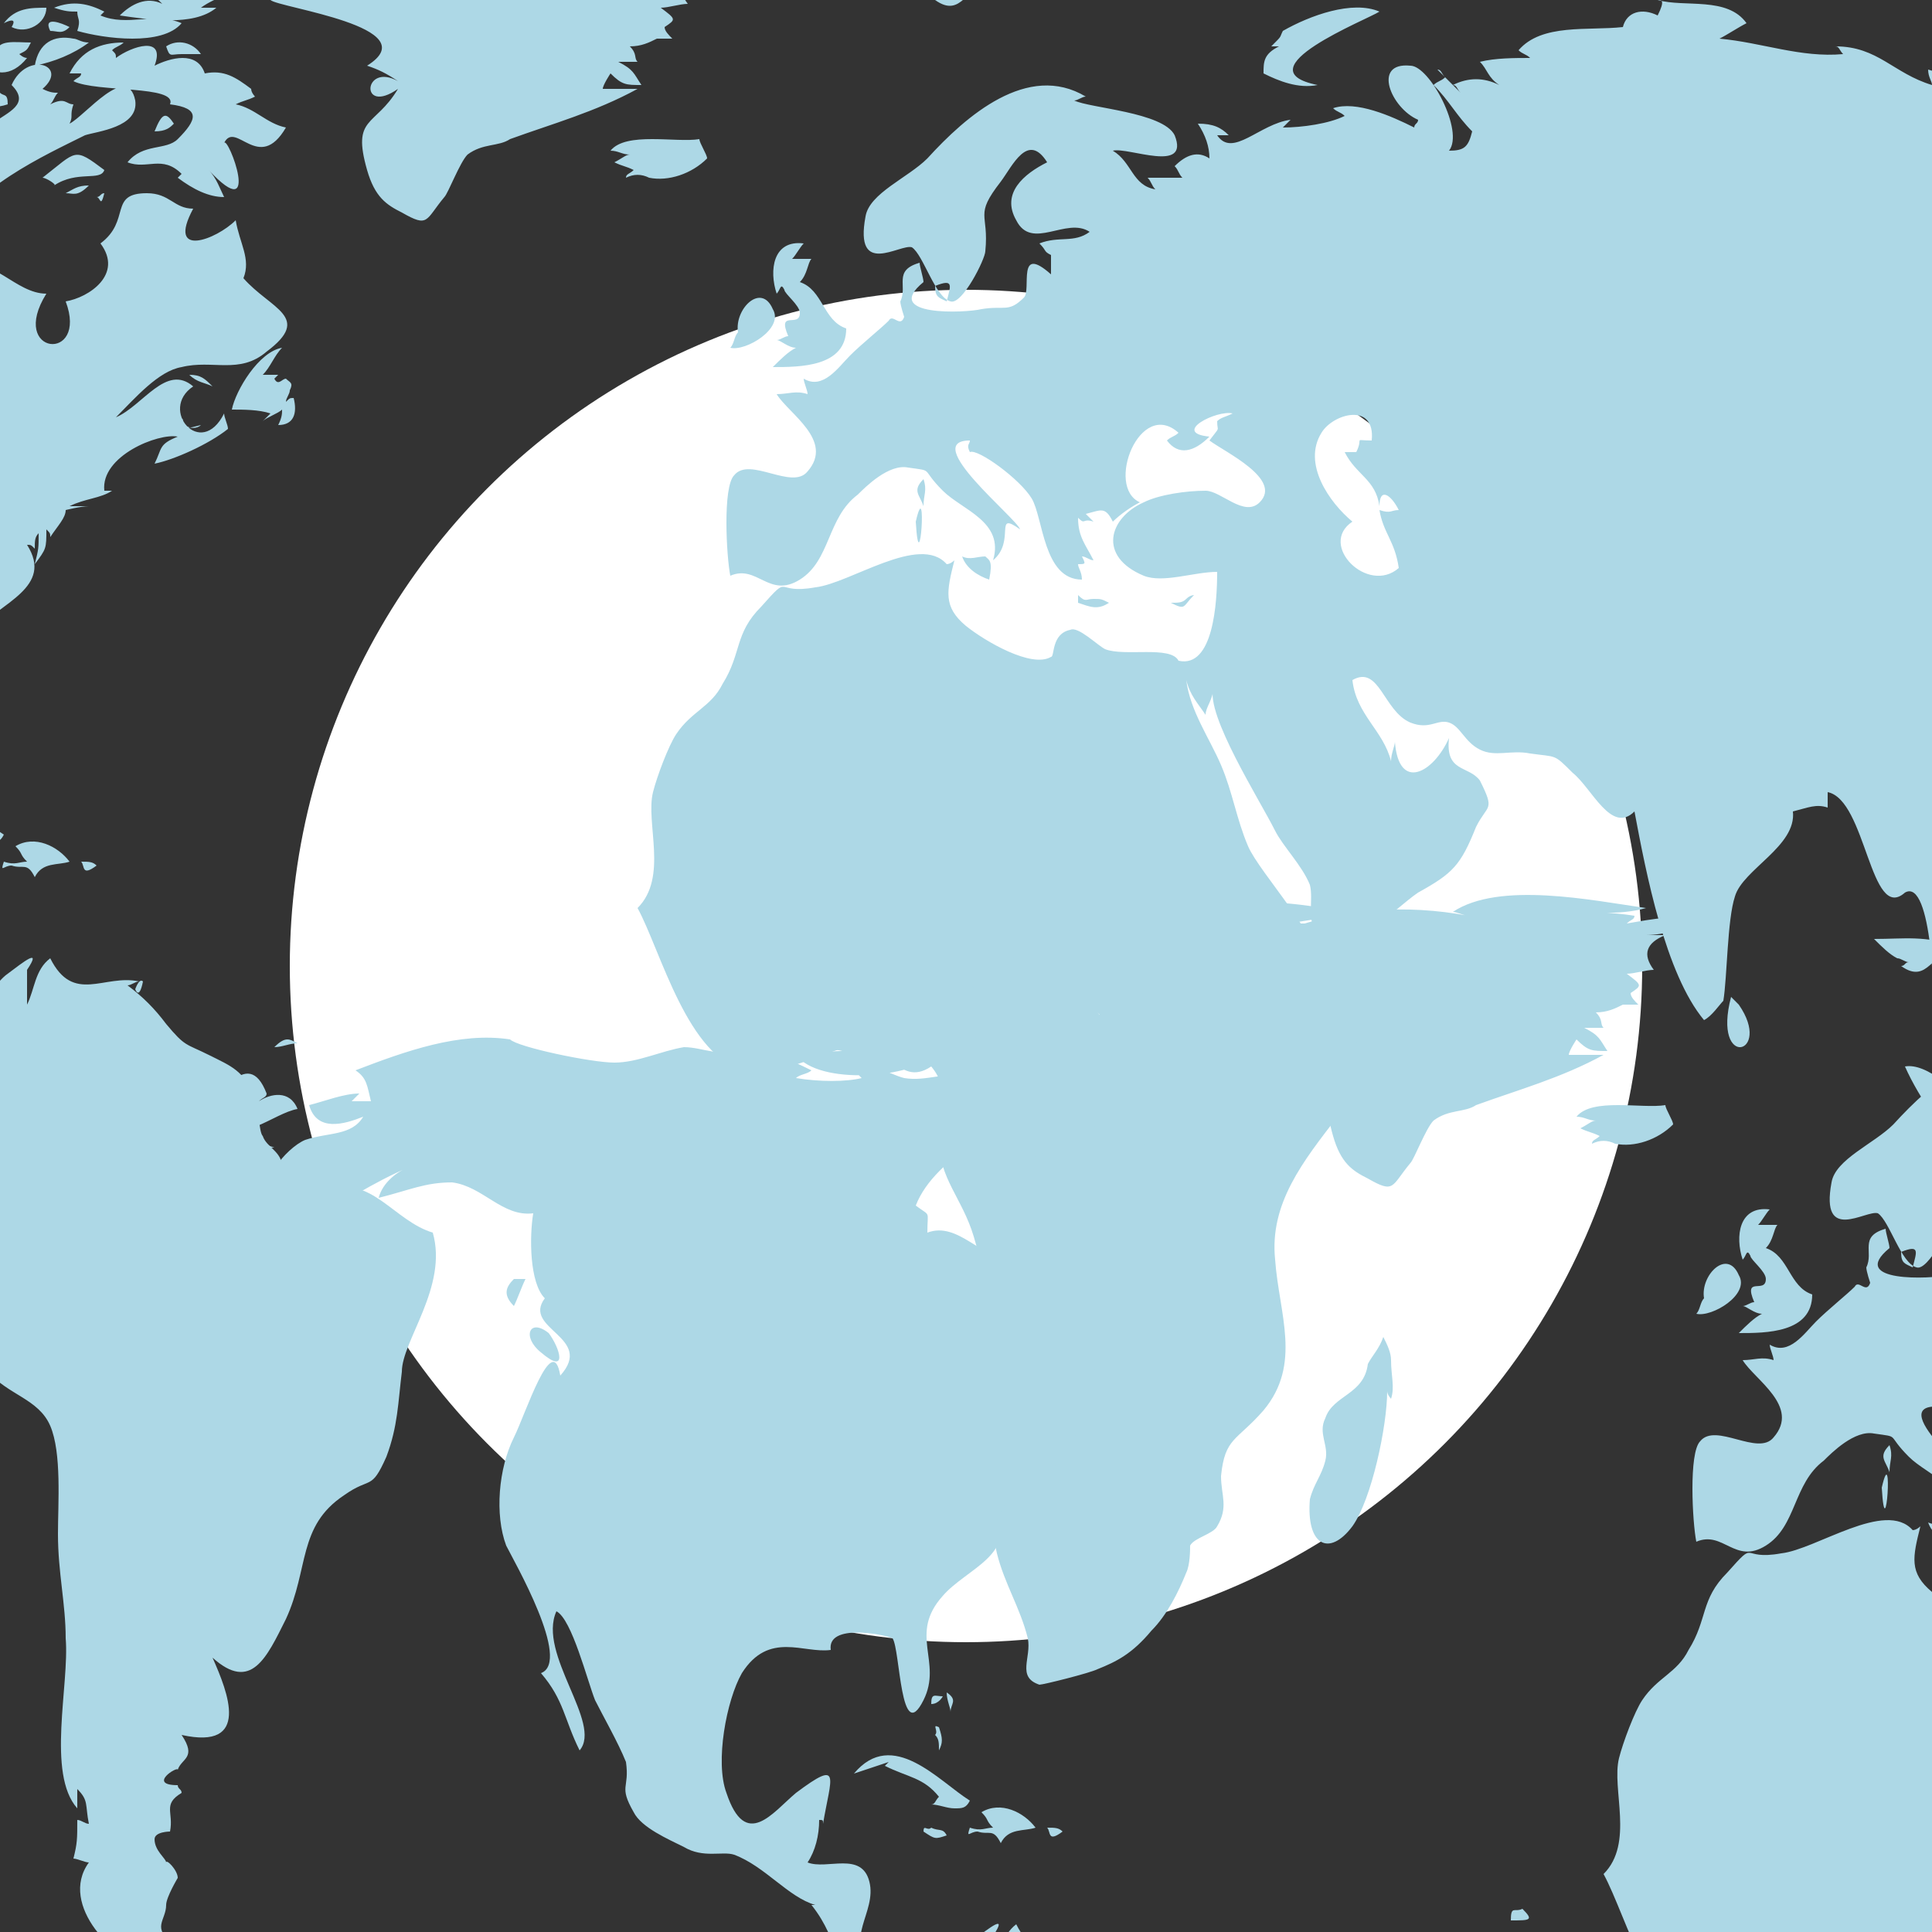 <svg xmlns="http://www.w3.org/2000/svg" display="block" preserveAspectRatio="xMidYMid" viewBox="0 0 100 100">
      <rect x="0" y="0" width="100" height="100" fill="#333333" stroke="none"/>
      <defs />
      <defs>
        <clipPath id="a">
          <circle cx="50" cy="50" r="35" />
        </clipPath>
      </defs>
      <circle cx="50" cy="50" r="35" fill="#fff" />
      <g fill="#add8e6" clipPath="url(#a)">
        <path d="M78.8 98.8c.6.6.4.6-.6.6 0-.8.2-.4.6-.6zm-66 2c-.4.2-.6-.4-1 .2.6.4 1.2.2 1.6-.2-.2-.4-.2 0-.6 0zm107-77c-.6.4-1.6-.2-2.2-1 .2.4.2 1.2.6 1.8-1 .4-.4 1.2.4 1.4v-.8c.4.2.8.4 1 .6.4-.4.4-.6.8-1-.2-.4-.4-.8-.6-1zm.4 7.4c0-1.2-.2-4.2-1.2-4.8-1.2-.8 1 4.2-1.2 3.2 0 .4-.2 1 0 1.4-1.6-.6-1.8 1-2.8 1.8.6.6.8 1.2 1.2 1.8.6-.8.4-1.8-.6-2.4.4 0 .8-.4 1.2-.4.4 0 1.2.4 1.2.4.4-.2 1-.8 2.2-1zm-2.8.8c-.8-.2-1.4.4-.6 1.2.4-.8 0-.2.6-.4.2-.4-.2-.6 0-.8zM137 75.6c.2 1 .6 1.8 1.4 1.6-.2-.6-.8-1.2-1.4-1.6zm-1 16.8c-.2-.2-5 3.2-5.8 4.2 1.6 1 5.8-2.4 6.2-4.2-.4.6-.6 0-.4 0zm4-2.6c-.8.4-1.2 0-1-.8 0 .2-.2.4-.2.6.2-1 .2-1.6-.2-2.2-.6 1.4.2 2.8-1.4 4 .6.6.6.8-.2 1.4.2 0 .2.2.2.4.6-.6 2.8-2.8 2.8-3.4zm-26-38.6c.4-.4.6-.4.6-1-.2 0-.6-.2-.8-.2 0 .4 0 .8.2 1.2zm.8 0c-.6-.8-.4.2-.2 1 .4-.6.6-1 .4-1.8 0 .4-.2.6-.2.8zm.8-1.8h-.6c0 .2.4.8.4 1h-.4c.2.4.2.6.4 1 .2-.4.2-.4 0-1 .2 0 .4.2.4.2.2-.4 0-.8-.2-1.2zM112 52c.4-.6.6-.8.4-1.6-.2 1-.8 1.6-1.2 2.4.4-.2.6-.6.8-.8zm.4-4.8c.2.4.2 1 .6.6 0 .8.6 1.2 1.2 1.2 0 0 0-.2.2-.2.2.4.4.6.8.8 0-1.4-1.2-1-1.6-2-.4-.8.4-1.8 0-2.8-1-.2-1.2.6-.8 2l-.2-.2c-.4 0-.4.2-.2.6zm4.2 7.2c.2-1 .2-2.2-.6-2.8v.6c-.8.4-1.8.2-1.8 1.6 1.4-1.4.8.4 2 1 0-.4.2-1 .2-1.4 0 .6.2.8.2 1zm-3.6-5.2c.2-.2.6-.2-.4-.6.2.2.4.4.4.6zm20.6 15.6c.2.2 0 .4.4.2-.2-.4-.4-1-.6-1.4-.2.4 0 .6.2 1.2zm-3.2-.2c.8-.2 2.2-1 1.2-1.8-.2.8-.4 1.2-.8.6-.2 0-1 .4-1 .6 0 .4.2.4.6.6zm1.4-2.4c.2.4.4.6.4 1 .2-1-.4-1.6-1.2-1.6.4.2.6.4.8.6zm-1.2 5.8c-.4-.8-1.4-1.4-2-3.2h.6c-1.4-1.4-2.8-3.4-5-3.6-1-.2-2 1-2.6.6-1-.4-.2-2.8-2.4-1.6.6.8 1.2 1 1.8 1.2-.4 0-.6.2-1 .2.2.4.4.8.6 1 .2 0 .4-.4.4-.4 1.2 1 4 2 2 4 1.2-.6 1.4.8 2.4.6.8-.2.8-1 1.2-1 1.8 0 2.4 2 4 2.2zm5.8-1c-.2.2-.4-.4-.4.2.6.4.4 0 .4-.2zm-1.6-1.6s-.2-.4-.4-.6c0 .4.2.4.4.6zm1 .6l.4.4c-.4-.4-.6-.6-1-.8.2 0 .4.2.6.4zm1.2 2.2c.2-.4.2-.6 0 0zm0-.8c0-.4 0-.8-.4-1.2 0 .4.2.8.4 1.2zm-25-25.6c.2-1 .4-2-.2-2.6-.6.8-.6 1.8.2 2.6zM139.6 72s.2-.4 0-.8c-.2.4 0 1 0 .8zm0 .4c.2.2 0 .6.4.2-.2-.4-.4-.2-.4-.2zM9 102.6c-.8-1.6-1-.4-1.4-.4.4 0-.6.4-.6.4-.4 0-1.2-.6-1.8-.8 1.8 1.8 3.8 2.4 5.2 1.4-.4 0-.8-.4-1.4-.6zm120.2-23.8c0-.4-.4-.6-.2-1.4-.4 0-.2-.2-.6 0 .2-1.6-1-2.2-1.4-3.4-.2-1 0-2-.4-3.2l-.4.4c0-1-.2-2.2-.4-3.2-1 1.8-1 7.6-3.4 4.4-.6-1-.8-.4-.8-1.6 0-.6.8-1 .8-1.4 0-.2-2.2-.8-2.8-1 .6.6-1.4 1.4-1.6 3-1-.4-1.4-.8-2.2-.4-.8.2-1.4 1.8-1.4 2.2l-.2.2c0-.2 0-.4-.2-.6-.8 1.6-1.2 2.2-2.6 2.8-1.2.6-2.2.8-3.2 2V77c-.6 1.2-1 2.2-.6 3.6-.2-.2-.2-.4-.4-.6v.8c0-.2-.2-.2-.2-.4.2 2 .2 3.4 0 5.4 0 .8-1.2 1 0 1.8.8.4 1.4-.6 2-.8 1.6-.4 2.8-1 4.6-1.4 2.8-1 3.4-.4 4.2 2.2.4-.6 1-1.2 1.6-1.6-.2.8-.6 1.4-1.2 2 .4-.2.6-.4 1-.8-.2.4-.2.6-.4 1 1 .4 1 4.2 3 1.8 0 .2-.2.2-.2.4 2.2 2.2 10-8.2 7.6-11.6zm-7.4 13.8c-.8-.4-2 .4-1.4 1.6.4 1.2 1.8-.8 2.2-1.8-.2 0-.4 0-.8.2zM-.8 38.6c0-.4.4-.6-.2-1 0 .4.2.8.2 1zm-.8 1.2c.2.2.2.4.2.8.2-.4.2-.6 0-1.2-.4-.2 0 .2-.2.4zm.4-2c-.4 0-.6-.2-.6.4.4 0 .6-.4.6-.4zm23.6 26c-2-.6-3.2-3-5.4-2.2 0-1.4-1.6-1.8-2.4-1.2 0-.8-.8-1-1-1.6-.2-.2-.2-1.4-.4-2-.6-1.4-1.2-1.6-2.4-2.2-1.2-.6-1.2-.4-2.2-1.6-.6-.8-1.2-1.4-2-2 .2 0 .4-.2.6-.2-1.8-.4-3.4 1.2-4.6-1.2-.8.6-.8 1.6-1.2 2.4v-1.8c.8-1.2-.2-.4-1 .2-.6.4-1.4 1.8-2 2l-3.2-.6c-1.6-1.4.2-2.8-.2-4.4-.4-1.6-2.2-.6-3.2-1 .4-.6.6-1.4.6-2.2.2 0 .2 0 .2.2.4-2.4 1-3.4-1.4-1.6-1.2 1-2.6 3-3.6 0-.6-1.6 0-4.8.8-6.2 1.4-2.2 3.2-1 4.6-1.2-.2-1.4 2.8-.8 3.2-.6.4.6.4 5.6 1.6 3.2 1-2-.8-3.4 1-5.4 1.2-1.4 4-2.2 2.6-4.4.2 0 .2 0 .4.2 0-.4 0-.6.2-.8 0 .8 0 .8-.2 1.6.6-.8.6-.8.6-1.8.2.2.2.2.2.4.4-.6.8-1 .8-1.4 0 0 .8-.2 1.2-.2h-1c.8-.4 1.6-.4 2.2-.8h-.4c-.2-1.8 2.8-3 3.8-2.8-1 .4-.8.6-1.2 1.4 1-.2 2.8-1 3.8-1.8 0-.2-.2-.6-.2-.8-1.2 2.4-3.4-.2-1.6-1.4-1.4-1.2-2.6 1-4 1.6 1-1 2.2-2.4 3.4-2.6 1.6-.4 3 .4 4.4-.8 2.4-1.8.2-2.2-1.2-3.8.4-1-.2-1.8-.4-3-1 1-3.6 2-2.2-.6-1 0-1.2-.8-2.4-.8-2 0-.8 1.4-2.4 2.6 1.2 1.6-.6 2.8-1.8 3 1.2 3.2-3 2.8-1-.4-1.6 0-2.8-2-4.4-1.4 0-1.2.2-.8-.6-1.4 1-2.6 5-4.4 7-5.4.6-.2 2.8-.4 2.6-1.8-.4-2-2.6.8-3.4 1.2.2-.4 0-.4.2-1-.4 0-.4-.4-1.2 0 .2-.2.2-.4.4-.6-.2 0-.4 0-.8-.2 1.4-1.2-.8-2-1.6-.2 1 1-.2 1.4-1 2 .2-.2.2-.4.4-.6-1-.4-2 .2-3.2 0-.8-.2-1.4-.8-2.4-.2l.2.2c-.8.2-2.2.2-3.4 0 .2-.2.6-.2.8-.4-1.2-.6-3-1.4-4.2-.6.2-.2.2-.4.4-.6-.8.6-1.8 0-2.8 0-1.2.2-2.4.8-3.6.8-1.2 0-5-.8-5.4-1.2-2.6-.4-5.4.6-8 1.6.6.4.6.8.8 1.6h-1l.4-.4c-.8 0-1.8.4-2.6.6.4 1.4 1.8 1 2.8.6-.6 1-1.8.8-3 1.2-1 .4-2.8 2.6-.8 2.2-.2.2-.2.6-.6 1 .4-.2.6-.2 1-.2 0 .2 0 .2-.2.4.2 0 .2-.2.4-.2v.4c.4-.2.8-.2 1.2-.4-2 1.8-4.4 2-6.4 3.4 4.2-.8 7-3.6 10.8-5.2-.6.2-1.4.8-1.6 1.6 1.6-.4 2.4-.8 3.8-.8 1.6.2 2.6 1.8 4.2 1.6-.2 1.2-.2 3.6.6 4.4-1.2 1.6 2.6 2 .8 4-.4-2.4-1.8 2-2.4 3.2-.8 1.6-1 4-.4 5.6.4.8 3.4 6 1.8 6.6 1.2 1.4 1.2 2.4 2 4 1.2-1.4-2.2-5-1.2-7.2.8.4 1.6 3.6 2 4.6.4.8 1.2 2.2 1.6 3.2.2 1.4-.4 1.2.4 2.6.4.8 1.8 1.4 2.6 1.8 1 .6 2 .2 2.6.4 1.6.6 2.8 2.2 4.2 2.6H-8c.8 1 1 1.8 1.4 2.6.2-.2.2-.2.2-.4.8 1.2 1.8 2.4 2.8 2-.2-1.6.6-.8 1-.2.6 1 .6 2.6.4 3.4-.4 1.4-3.2 3.2-1.8 5 0-.2.2-.2.2-.4 0 1.2-.8 1.6-.6 3 .2.6 1.4 2.4 1.8 3.2.6 1.4 1 3.2 2 4.2 1 1.2 2.6 1.4 3.2 2.8.6 1.4.4 4 .4 5.6 0 2 .4 3.6.4 5.4.2 2.4-1 7 .6 8.8v-1c.6.6.4.8.6 1.8-.2 0-.4-.2-.6-.2 0 1 0 1.2-.2 2 .2 0 .6.2.8.2-1.6 2.2 1.4 5.2 3.2 5.4-.2-1 .2-1.2 1.2-1.2-1.2-.8-.4-1.2-.4-2 0-.4.6-1.4.6-1.4 0-.4-.6-1-.6-.8 0-.2-.6-.6-.6-1.2 0-.4.8-.4.8-.4.2-1-.4-1.4.6-2 0-.2-.2-.2-.2-.4-1.6 0 0-1 0-.8.2-.6 1-.6.2-1.8 3.6.8 2.4-2.2 1.6-4 2 1.8 2.8 0 3.8-2 1.2-2.6.6-4.8 3-6.4 1.4-1 1.4-.2 2.2-2 .6-1.6.6-2.8.8-4.4 0-1.6 2.4-4.4 1.6-7.2zm-24-61.4c-.4 0-.6-.2-1 0 .4.8.4.2 1 0zM-5.2.6c-.4.2-.8.4-1 .6.8.2 1.6 0 2.4 0-.4 0-.8.4-1.2.4 1 0 3.4 0 4-1h-.8c0-.2 0-.4.2-.6-.8.2-.6-.2-.8.8-1 .2-2-.4-2.8-.2zm3.6 4c-1-.2-1.2-3.8-2.4-1 0-1.2-1.4-.8-2.4-.6l.4-.4c-1-.2-2.2.4-3 1 .4 0 .8.2 1.4.2-.4 0-.8.2-1.2.2.6.4 1.6.2 2.4.4-.8 0-1.6.2-2.4.2 1.2 1.6 6 1.2 7.2 0zM-2-.2c0-.6-.6-.2-1.4 0 .6.2 1 0 1.4 0zm-4.8 1C-6 .6-5 .6-4.4-.2c-1.2 0-2.4.4-3.6 1h1.2zm21.6 18.8c-.2 0-.4.4-.6 0l.2-.2h-.8c.4-.4.6-1 1-1.4-1.2.2-2.4 2.2-2.6 3.2.6 0 1.4 0 2 .2l-.4.4c.2-.2.8-.4 1-.6 0 .2 0 .4-.2.8.8 0 1-.6.8-1.4-.2 0-.2 0-.4.2 0-.2.2-.4.2-.6.2-.4 0-.4-.2-.6zM-22 20c1.4 1.2 1-.2.4-1-1-.8-1.4.2-.4 1zm11.2-15.8c1.6-.2 3-1.4 4.6-1.6-1.8-1.8-3.8 0-5.2 1 .4 0 .4.4.6.6zM5.4 8.8c-1.6-1.2-1.4-1-3.2.4.2 0 .8.4.6.4 1.2-.8 2.4-.2 2.6-.8zm-28.8 7.4c-.4.4-.6.8 0 1.4.2-.4.4-1 .6-1.4h-.6zm28.4-6c.2 0 .2.6.4-.2-.2 0-.2.2-.4.2zM9.6 22c-.2 0 0-.6-.4-.2.6.4.4.4 1.2.2-.2.2-.6.2-.8 0zM3.4 10c.4 0 .6.2 1.2-.4-.6 0-.8.2-1.2.4zM11 20c-.4-.4-.6-.6-1.2-.6.4.4.8.4 1.2.6zM4 .6c0 .4.2.4 0 1 1.4.4 4.4.8 5.4-.4C8 .6 6.6 1.4 5.2.8l.2-.2C4.6.2 3.8 0 2.8.4c.6.2.8.2 1.2.2zm-.4-.8h1c-.2-.2-.8 0-1 0zm1.4-1h.8c-.2.2-.4.2-.6.4 1.2.8 2.4 0 3.6-.4-1-1.2-2.6-1.2-4-.4-.2.4 0 0 .2.4zM2.6 1.6c.4 0 .6.2 1-.2-.4-.2-1.4-.6-1 .2zM4-.4c-.2-.4-.2-.6-1 0 .6.2.6-.2 1 0zm5.4 3.2h1c-.4-.6-1.2-.8-1.8-.4.2.6.2.4.8.4zM3.8 2c-1-.2-1.8.2-2 1.4 1-.2 2-.6 2.8-1.2-.4 0-.6-.2-.8-.2zM13 4.6c-.8-.6-1.4-1-2.4-.8-.4-1.2-1.8-.8-2.6-.4.6-1.6-1.2-1-2-.4 0-.2 0-.2-.2-.4.2-.2.4-.2.6-.4-1.2 0-2.2.4-2.8 1.6h.6c0 .2-.2.2-.4.4 1.2.6 5.4.2 5 1.2 1.6.2 1.4.8.4 1.8-.6.6-1.8.2-2.6 1.2 1 .4 1.8-.4 2.8.6l-.2.2c.8.6 1.6 1 2.4 1-.2-.4-.4-1-.8-1.4 2.8 3 1-1.8.8-1.4.6-1.2 1.8 1.6 3.2-.8-1-.2-1.6-1-2.6-1.2.4-.2.6-.2 1-.4 0 0-.2-.2-.2-.4zM1.4-.6c.4.2.8.2 1.2.2-.2-.8-1-1-1.8-.6.2 0 .2 0 .4.2-.2 0-.4.2-.6.2h.8zM8-2c1 .2 1.8.2 2.8.2-.6.2-1.4.2-2 .2.2.4 0 .2.4.6-.4.2-1 .4-1.6.6.4.2.6.4.8.6-.8-.4-1.6 0-2.2.6 1.4.2 3.8.6 5-.4h-.8c.8-.6 2-.8 2.4-1.4h-.6c1.8 0 3.6-.8 5.4-1.2h-.8c.8-.2 1.8-.2 2.6-.6-3.2-.8-8.8-.8-11.8.6.2-.2.2 0 .4.2zm1 8.4c-.4-.6-.6-.6-1 .4.6 0 .8-.2 1-.4zM-1.2-.8c-.4 0-.8-.2-1.2.2.4 0 .8-.2 1.2-.2zM0 4.8c-.4 0-.8 0-1.4.4.6.4 1.2.4 1.8.2 0-.6-.2-.4-.4-.6zM-1.2 3c.8 1 1.8 1 2.6 0-.2 0-.4-.2-.4-.2.4-.2.4-.2.6-.6-.8 0-1.8-.2-1.8.6-.4 0-.6.2-1 .2zM.6 1.4c.8.4 1.8-.2 1.8-1C1.6.4.8.4.2 1.2c.8-.4.4.2.4.2zm105.6 42c-1.4.6-.4 1.8 0 1.4.6-.8.6-1.2 0-1.4zm-106.8.2c.4 0 .6 0 .8-.4-1.6-1-4-3.8-6-1.4l1.8-.6-.2.2c1.2.6 2 .6 2.8 1.6-.2.2-.2.4-.4.4.4 0 .8.2 1.2.2zm62-12.6c-.2.2-.4.2-.8.2.8.4.6.2 1.2-.4 0 0-.2 0-.4.2zM49 15.6c.2-.8.4-1.2-.6-.8 0 .6.2.6.6.8zm-1.2 10.6c0-.6.2-.8 0-1.4-.6.6-.2.8 0 1.4zm-7.6-11c.2-.2.2-.6.4-.2 0 .2.8.8.8 1.2 0 .8-1.2-.2-.6 1.2-.2 0-.4.2-.6.2.2 0 .6.4 1 .4-.4.2-.8.6-1.2 1 1.4 0 3.8 0 3.8-2-1.2-.4-1.2-2-2.4-2.4.4-.4.4-1 .6-1.2h-1c.2-.2.4-.6.6-.8-1.6-.2-1.8 1.4-1.4 2.6zM56.6 31c-.4 0-.4.2-.8-.2v.4c.6.2 1 .4 1.6 0-.4-.2-.4-.2-.8-.2zM33 4.6h-1.8c0-.2.4-.8.4-.8.6.6.8.6 1.6.6-.4-.6-.4-.8-1.2-1.2h1c-.2-.2 0-.4-.4-.8.6 0 1-.2 1.4-.4h-.2 1c-.2-.2-.4-.4-.4-.6.6-.4.6-.4-.2-1 .4 0 1-.2 1.4-.2-.6-.8-.4-1.4.6-1.8h-1c1 0 2-.4 3.2-.6-1.2-.6-3-.2-4.2 0 .2-.2.4-.2.4-.4-1.2-.2-2.6-.2-3.8-.2 1.4 0 3 .2 4.4-.2-2.8-.4-7.6-1.4-10 .2.2 0 .6.2.8.2-3.2-.6-6.6-.4-9.6.8.4 0 .6.2 1 .2-1.2.6-2.8.2-3.8 1 .8.2 1.6.4 2.4.4-.6 0-1.4 0-2 .2.4.4 8.2 1.4 5 3.4.6.2 1 .4 1.6.8-1.8-1-2 1.8 0 .4-1.2 2-2.4 1.4-1.6 4.2.4 1.4 1 1.8 1.8 2.2 1.4.8 1.2.4 2.2-.8.2-.2.8-1.8 1.2-2.2.8-.6 1.6-.4 2.2-.8 2.2-.8 4.4-1.4 6.6-2.6zM.6 44.8c.6.2.8-.2 1.2.6.4-.8 1.2-.6 1.8-.8-.6-.8-1.8-1.4-2.8-.8.4.4.2.4.6.8-.4 0-.6.2-1.2 0-.2.6 0 .2.4.2zm111 21.8c.2 0 .4-.2.6-.2-.2-.4-.8-.4-1.2.4.2 0 .4-.2.6-.2zm3.4-3.4c-.4-.8-.6-1.4-1-2.2.4-.2.6-.6 1-.6V60c-.8.4-2.8.2-1.6-.8 1-.8 2.4 1 2.6-1-.8 1.2-1.8 0-2.6.4-.6.4-1 2.2-1 3 0 0 .6 2.4.4 2.4.8.4.4-1.8.8-2.4 0 .8.2 1.2.4 1.8.2-.2.4-.2.6-.4-.2.6 0 .6 0 1 .4-.2.2-.4.4-.8zm-8-2.6c.2 1.6 3 2.2 3.8 2.2.2-1.4.6-3.6 1.8-4-1.2-1.6-.8-2.6 0-3.6-.8-.4-1-1.2-1.6-1-.6.2-1.2 1.8-1.6 2.2-1.2 1.4-3.6 1.6-2.4 4.2zm14.6 3.6c-.2.2-.4 0-.4 1 .4-.4.2-.8.4-1zm-4.4-2.2h-.6c.6 1 .4.2.6 0zm-4 5.8c-.2-.4-.2-.8-1-.6.4.4.6.4 1 .6zm1.4-1.4c-.2-.4-1-.2-1.6.2.4.2 1 0 1.6-.2zm-7.2-.4c1 .2 2 .4 3 .2-1.2-.6-5.2-3-6-1.2 1 .4 2 .6 3 1zm-2.6-3c.6-2-4-8.2-6.2-7.8.8 1.8 2 3.2 3 5 .4.6 3.4 6.4 3.2 2.8zm13.6-.8c.4.2.6 0 1 .4-.4-1-1.2-1.2-1.8-.4h.8zm-.6-2c.2-.8.6-1.6-.2-2.4-.2.8-.2 1.6.2 2.4zm-2.4 7.4c.4-.6 1.2-1 1.8-1.4-1 0-2 .4-2.4 1.6.2 0 .4 0 .6-.2zM38.2 17.2c-.2.2-.2.6-.4.8.8.2 2.8-1 2.2-2-.6-1.4-2 0-1.8 1.2zm-4.6-8c1 .2 2.2-.2 3-1 0-.2-.4-.8-.4-1-1.2.2-3.8-.4-4.6.6.4 0 .6.2 1 .2-.2 0-.4.2-.8.4.4.2.6.2 1 .4-.2.2-.4.2-.4.4.4-.2.8-.2 1.2 0zM47.4 27c.2 3.4.6-2.6 0 0zm3.6 1.8c-.4 0-.8.2-1.2 0 .2.6.8 1 1.4 1.2.2-1 0-1-.2-1.2zM-1.8 44.6c-.2.2-.4-.2-.4.2.6.4.6.4 1.2.2-.2-.4-.4-.2-.8-.4zM90 52l-.4-.4c-1 3.8 2.2 3 .4.4zM72 70.4c0-.4-.2-.8-.4-1.2-.2.6-.6 1-.8 1.4-.2 1.6-1.8 1.6-2.2 2.8-.4.8.2 1.4 0 2.2-.2.8-.6 1.2-.8 2-.2 2.4 1 3 2.2 1.4 1-1.4 1.8-5.2 1.8-7 0 .2.2.4.2.4.2-.6 0-1.2 0-2zm26.6-24.2c-1.8 1.6-2-4.8-4-5.2v.8c-.6-.2-1 0-1.8.2.2 1.8-2.6 3-3 4.4-.4 1.2-.4 4.2-.6 5.4-.2.2-.6.8-1 1-2-2.4-3-7.6-3.6-10.8-1.2 1.2-2.2-1.2-3.2-2-1-1-.8-.8-2.2-1-1-.2-1.8.2-2.6-.2s-1-1.2-1.6-1.4c-.6-.2-1 .4-2 0-1.4-.6-1.6-3-3-2.2.2 1.8 1.6 2.6 2 4.2 0-.4.2-.8.2-1 .2 2.6 2 1.6 2.8-.2-.2 1.8 1 1.4 1.6 2.2.8 1.6.4 1.2-.2 2.4-.8 2-1.2 2.4-3 3.4-1.2.8-4 3.8-5.2 2.2-.6-.8-.2-1.8-.4-2.6-.4-1-1.4-2-1.8-2.8-.8-1.6-3.6-6-3.2-7.4 0 .6-.4 1-.4 1.4-.4-.6-.8-1-1-1.8.2 1.6 1.2 3 1.8 4.4.6 1.4.8 2.8 1.4 4.2.6 1.4 4 5 3.4 6 1 1.8 3.6.4 4.8-.2.2 6.8-7.4 9.8-6.8 15.6.2 2.8 1.4 5.4-.6 7.8-1.4 1.6-2 1.4-2.2 3.4 0 1 .4 1.6-.2 2.6-.2.4-1.2.6-1.4 1 0 .2 0 1-.2 1.4-.4 1-1 2.2-1.8 3-1 1.2-1.8 1.6-2.8 2-.4.2-2.8.8-3 .8-1.2-.4-.4-1.4-.6-2.4-.4-1.6-1.2-2.8-1.6-4.4-.4-1.8-.4-3.2-1-5-.6-1.6-1-2.6-.4-4.4.6-2.8 1-4.4.2-7-.6-2-1.8-3-1.8-5 0-1.6.6-2.6-.4-3.8-1.8 1.2-2.2-1.6-4.4-1-1.4.4-3.8 1.6-5.2 1.2-3-.6-4.4-6.2-5.6-8.4 1.6-1.6.4-4.4.8-6 .2-.8.8-2.4 1.2-3 .8-1.2 1.8-1.4 2.4-2.6 1-1.6.6-2.6 2-4 1.6-1.8.6-.6 2.8-1 1.8-.2 5.4-2.8 6.8-1.2.2 0 .4-.2.4-.2-.4 1.6-.6 2.4.6 3.4 1 .8 3.4 2.2 4.4 1.6.2 0 0-1.2 1-1.4.4-.2 1.4.8 1.8 1 1 .4 3.4-.2 3.8.6 1.8.4 2-3 2-4.6-1.2 0-2.8.6-3.8.2-2.4-1-1.8-3 0-3.8.8-.4 2.2-.6 3.2-.6.8 0 2 1.4 2.8.6 1.2-1.2-1.8-2.6-2.6-3.2.6-.8.4-.4.4-1 .2-.2.4-.2.8-.4-.8-.2-3.2 1-1.2 1.2-.8.8-1.6 1-2.2.2.2-.2.4-.2.6-.4-2-1.8-3.8 2.8-2 3.6-.4.2-1 .6-1.4 1-.4-.8-.6-.6-1.4-.4l.4.4c-.6-.2-.4.2-.8-.2 0 1 .4 1.4.8 2.2-.2 0-.4-.2-.6-.2.2.4.2.4-.2.4 0 .2.2.4.2.8-2 0-2-3.2-2.6-4.2-.6-1-2.8-2.6-3.2-2.4-.2-.4 0-.4 0-.6-2.6 0 2.4 4 2.6 4.6-1.4-1-.2.6-1.4 1.6.6-2-1.6-2.6-2.6-3.6-1.2-1.2-.4-1-1.8-1.2-1-.2-2.2 1-2.6 1.4-1.6 1.2-1.4 3.4-3 4.4-1.6 1-2.2-.8-3.6-.2-.2-1-.4-4.6.2-5.2.8-1 3 .8 3.8-.2 1.4-1.6-1-3-1.6-4 .6 0 1-.2 1.6 0 0-.2-.2-.6-.2-.8 1 .6 1.8-.6 2.4-1.2.6-.6 1.6-1.4 2-1.8.2-.4.6.4.8-.2 0 0-.2-.6-.2-.8.4-.8-.4-1.6 1-2 0 .2.2.8.2 1-2.2 1.8 2.2 1.6 3 1.4 1.2-.2 1.4.2 2.2-.6.4-.4-.4-2.8 1.4-1.2v-1c-.4-.2-.2-.2-.6-.6 1-.4 1.8 0 2.6-.6-1.2-.8-3 1-3.8-.6-.8-1.4.4-2.4 1.6-3-1-1.6-1.8.2-2.4 1-1.4 1.8-.6 1.6-.8 3.6 0 .4-1.2 2.8-1.8 2.6-.8-.2-1.4-2.4-2-2.8-.6-.2-3 1.6-2.4-1.6.2-1.2 2.2-2 3.2-3 2-2.2 5.2-5 8.2-3.2-.2 0-.4.2-.6.2.8.4 4.6.6 5.2 1.8.8 2-2.4.6-3.2.8 1 .6 1 1.8 2.2 2-.2-.2-.2-.4-.4-.6h1.8c-.2-.2-.2-.4-.4-.6.6-.6 1.2-.8 1.8-.4 0-.6-.2-1.2-.6-1.8.8 0 1.2.2 1.6.6H63c.8 1.2 2.2-.6 3.8-.8l-.4.4c1 0 2.4-.2 3.2-.6-.2-.2-.4-.2-.6-.4 1.2-.4 3 .4 4.2 1 0-.2.2-.2.2-.4-1.4-.6-2.4-3-.4-2.8 1 0 2.8 3.4 2 4.4.8 0 1-.2 1.2-1-.8-.8-1.2-1.6-2-2.4.2-.2.4-.2.6-.4-.2-.2-.2-.4-.4-.4l1.2 1.2c-.2-.2-.2-.4-.4-.4.8-.4 1.6-.4 2.4 0-.6-.4-.6-.8-1-1.2.8-.2 1.8-.2 2.6-.2-.2-.2-.4-.2-.6-.4 1.2-1.4 3.6-1 5.4-1.2.2-.8 1-1 1.8-.6.4-.8.2-.8 0-.8 1.4.4 3.6-.2 4.6 1.2-.4.2-1 .6-1.4.8 2.2.2 4.2 1 6.4.8-.2-.2-.2-.4-.4-.4 2.2 0 3 1.4 5 2 0-.2-.2-.4-.2-.8 1.2.4 2.4.2 3.6.2-.2-.2-.6-.4-.8-.6 1-.6 3.4-.2 4.6.2 1.4.4 2.8.4 4.2.8 2.2.4 5 1.8 7.2 1.4-.4-.2-.6-.4-1-.8 3.6.6 5 .6 7.8 3.6-.4 0-.4.2-1 .2.8.4 1.8.8 2.4 1.6-1.2-.4-2.6.4-2.6 1.8-1-.8-2.2 0-3.2 0 0 1.8 1.2 1.4 2 2.8h-.4c.2.4.4.6.6 1-.2.2-.4.2-.6.4.2.2.2.6.4.8-.2 0-.4.2-.6.2.4.8 0 .8 0 1.4-1.4-1.4-3.2-3.2-3.6-5.2 1-.4 2-3.4.4-3.4.4 2-.8.4-1.4.6-.8.4-2.2.6-.6 1.8-1.2.6-2.6-.2-4 0-2.4.2-2.4.8-3.6 3.4 2.4.4 4.4.8 5 4.2.2 1.2.2 3.2-.4 4.2-.8 1-1.2.6-1.8 1.2l-.8 1.8c.2 1 .6.8 1.2 1.8 2.2 3.8-1.8 2.4-1 .6-.4-.4-1.4-1.6-1.4-1.6-.8-.4-1-1.2-2.2 0 .8-2.6-1.8-.8-1.8 0 0 1.8 2.6.8 3.2 1.6-2.8.8 1 4.2 1.2 5.6.4 3-1.4 5-3.2 6.2-.6.4-.8.6-1.6.8-.2 0 .2.8-.2.8-.2 0-.4-.6-.4-.6-.2 0-2-1-2 1.4 0 1.6 2.2 2.6 2.6 4.2.4 2.2-.8 2.8-2 4.2 0-1-1.8-3.2-2.8-3.2v-.6h-.6c0 1.2-.2 2.4 0 3.4.2.8 1 1.4 1.4 2.2.8 1.6 1 2.6 1.6 4.2-2.4-.4-2.2-4-3.6-5.6v.4c.2-1 0-7.6-1.4-6.8zm-41.4 6.6l-.4-.4c.2.2.2.4.4.4zm15.2-23.4c-.2-1.4-.8-1.8-1-3 .6.2.6 0 1 0-.4-.8-1-1.2-1-.2-.2-1.4-1.2-1.6-1.8-2.8h.6c.4-.8-.2-.6.8-.6.2-2-2-1.4-2.6-.4-1 1.6.4 3.6 1.6 4.6-1.8 1.2.8 3.8 2.4 2.4zm-21.6-31c.8.4 2 .4 3-.2-1.2-.4-2.8-.4-4-.2.4.4.6.4 1 .4zM52 0c.2 0 .6-.2.8-.2-.6-.2-1-.2-1.6-.2.2.6.2-.2 0 .4.4-.2.6-.2.8 0zm-3.8-.4c.2 0 .4.2.6.2-.2 0-.2.2-.4.2 1.4 1 1.6-.8 3-1-1.8-.6-2.8-.4-4.4-.4.4.4.8.8 1.2 1zm-44 45c.2.2 0 .8.8.2-.2-.2-.4-.2-.8-.2zm57-46.4c.6.2 1.2 0 1.8-.2h-2.6c.6 0 1 .4.8.2zm4.2 5.6c.8.4 1.8.8 2.8.6-4-.8 2.6-3.4 3.2-3.8-1.4-.6-3.6.2-5 1-.2.4 0 .2-.6.8h.4c-.8.4-.8.8-.8 1.4zm14.8-5c1 .2 2 .4 3 .4-.8-1.2-3-1.8-4.2-.8.4-.2.6.2 1.2.4zm21.2 2.8c.6-.2 1.4-.2 2.2-.2-.6-1-2.6-1-3.6-.8.4.8.8 1 1.4 1zM85.2-.8c-1-.4-1.8-.8-2 .4.8 0 1.8 0 2-.4zm18 3c-.4.2-.4 0-.6.4.6.2 1.2.2 1.6.2-.2-.4-.6-.6-1-.6zM-40 8.2zm5.4-4.2c-.4-.2-.6-.4-1.2.2.4 0 .8-.2 1.2-.2zm149.2 13.8c1.2 1 1.8 3.2 2.8 4.6v-.6c.2.2.4.4.6.4-.6-.8-1.4-1.4-1.4-2.4.4 0 .6.2 1 .2-1.2-1.2-2.4-3.6-3.6-4 .2.6.4.8.6 1.8zM-39 7.6s.6.2 1 .2c.2 1.6 2.2-.2 3.4-.4-.4-1-1.4-.8-2-.4.2-.2.4-.2.4-.4-1-2.6-2.6.4-3.8 1.6.4-.4 1.4-1.4 1-.6zm144.2-6c.4 0 .6.2 1-.2-.6-.2-1.4-.2-2.2-.2.4.2.6.2 1.2.4zm16.4 2.6c-.2-.2-.4-.4-.6-.4l-.2.2c.4.2.6 0 .8.2zM7 51.2s.2.6.4-.4c-.2-.2-.4.4-.4.4zM-35.8 9.4c-.6-.2-.8-.4-1.4 0 .4.2.8 0 1.4 0zm4.2 3.8c-.6.2-1 .2-1 1 .4-.2 1-.4 1.4-.6-.2-.6-.2-.2-.4-.4zm-5.6-1.6c.4 0 .6.6.8 0-.2-.2-.6 0-.8 0z">
          <animateTransform attributeName="transform" dur="2s" keyTimes="0;1" repeatCount="indefinite" type="translate" values="-100 0;0 0" />
        </path>
        <path d="M128.8 148.8c.6.6.4.6-.6.6 0-.8.2-.4.6-.6zm-66 2c-.4.2-.6-.4-1 .2.6.4 1.2.2 1.6-.2-.2-.4-.2 0-.6 0zm107-77c-.6.4-1.6-.2-2.2-1 .2.4.2 1.2.6 1.8-1 .4-.4 1.2.4 1.4v-.8c.4.2.8.4 1 .6.4-.4.4-.6.8-1-.2-.4-.4-.8-.6-1zm.4 7.4c0-1.2-.2-4.2-1.2-4.8-1.2-.8 1 4.2-1.2 3.2 0 .4-.2 1 0 1.4-1.6-.6-1.8 1-2.8 1.8.6.6.8 1.2 1.2 1.8.6-.8.4-1.8-.6-2.4.4 0 .8-.4 1.2-.4.4 0 1.2.4 1.2.4.4-.2 1-.8 2.2-1zm-2.8.8c-.8-.2-1.4.4-.6 1.2.4-.8 0-.2.6-.4.2-.4-.2-.6 0-.8zm19.6 43.6c.2 1 .6 1.8 1.4 1.6-.2-.6-.8-1.2-1.4-1.6zm-1 16.8c-.2-.2-5 3.2-5.8 4.2 1.6 1 5.8-2.4 6.2-4.2-.4.6-.6 0-.4 0zm4-2.6c-.8.4-1.2 0-1-.8 0 .2-.2.4-.2.6.2-1 .2-1.6-.2-2.2-.6 1.4.2 2.8-1.4 4 .6.6.6.8-.2 1.4.2 0 .2.2.2.4.6-.6 2.8-2.8 2.8-3.4zm-26-38.6c.4-.4.6-.4.6-1-.2 0-.6-.2-.8-.2 0 .4 0 .8.2 1.2zm.8 0c-.6-.8-.4.2-.2 1 .4-.6.6-1 .4-1.8 0 .4-.2.6-.2.8zm.8-1.8h-.6c0 .2.4.8.4 1h-.4c.2.4.2.6.4 1 .2-.4.2-.4 0-1 .2 0 .4.2.4.2.2-.4 0-.8-.2-1.2zM162 102c.4-.6.6-.8.4-1.6-.2 1-.8 1.6-1.2 2.4.4-.2.6-.6.8-.8zm.4-4.8c.2.4.2 1 .6.6 0 .8.6 1.2 1.2 1.2 0 0 0-.2.2-.2.2.4.4.6.8.8 0-1.4-1.2-1-1.6-2-.4-.8.4-1.8 0-2.8-1-.2-1.2.6-.8 2l-.2-.2c-.4 0-.4.2-.2.6zm4.2 7.2c.2-1 .2-2.2-.6-2.8v.6c-.8.4-1.8.2-1.8 1.6 1.4-1.4.8.4 2 1 0-.4.2-1 .2-1.4 0 .6.2.8.2 1zm-3.6-5.2c.2-.2.6-.2-.4-.6.2.2.4.4.4.6zm20.6 15.6c.2.2 0 .4.4.2-.2-.4-.4-1-.6-1.4-.2.4 0 .6.2 1.2zm-3.2-.2c.8-.2 2.2-1 1.2-1.8-.2.8-.4 1.2-.8.6-.2 0-1 .4-1 .6 0 .4.2.4.6.6zm1.4-2.4c.2.4.4.6.4 1 .2-1-.4-1.6-1.2-1.6.4.2.6.4.8.6zm-1.2 5.8c-.4-.8-1.4-1.4-2-3.2h.6c-1.4-1.4-2.8-3.4-5-3.6-1-.2-2 1-2.6.6-1-.4-.2-2.8-2.4-1.6.6.8 1.2 1 1.8 1.2-.4 0-.6.2-1 .2.2.4.4.8.6 1 .2 0 .4-.4.4-.4 1.2 1 4 2 2 4 1.2-.6 1.4.8 2.4.6.8-.2.8-1 1.2-1 1.8 0 2.4 2 4 2.2zm5.8-1c-.2.2-.4-.4-.4.2.6.4.4 0 .4-.2zm-1.6-1.6s-.2-.4-.4-.6c0 .4.2.4.4.6zm1 .6l.4.4c-.4-.4-.6-.6-1-.8.2 0 .4.2.6.4zm1.2 2.2c.2-.4.2-.6 0 0zm0-.8c0-.4 0-.8-.4-1.2 0 .4.2.8.4 1.2zm-25-25.6c.2-1 .4-2-.2-2.6-.6.8-.6 1.8.2 2.6zm27.6 30.2s.2-.4 0-.8c-.2.4 0 1 0 .8zm0 .4c.2.2 0 .6.4.2-.2-.4-.4-.2-.4-.2zM59 152.6c-.8-1.6-1-.4-1.4-.4.4 0-.6.4-.6.4-.4 0-1.2-.6-1.8-.8 1.8 1.8 3.8 2.4 5.2 1.4-.4 0-.8-.4-1.4-.6zm120.2-23.8c0-.4-.4-.6-.2-1.4-.4 0-.2-.2-.6 0 .2-1.6-1-2.2-1.4-3.4-.2-1 0-2-.4-3.2l-.4.4c0-1-.2-2.2-.4-3.2-1 1.8-1 7.6-3.4 4.4-.6-1-.8-.4-.8-1.6 0-.6.8-1 .8-1.4 0-.2-2.2-.8-2.8-1 .6.6-1.4 1.4-1.6 3-1-.4-1.4-.8-2.2-.4-.8.2-1.4 1.8-1.4 2.2l-.2.2c0-.2 0-.4-.2-.6-.8 1.6-1.2 2.2-2.6 2.8-1.2.6-2.2.8-3.2 2v-.6c-.6 1.2-1 2.2-.6 3.6-.2-.2-.2-.4-.4-.6v.8c0-.2-.2-.2-.2-.4.2 2 .2 3.4 0 5.4 0 .8-1.2 1 0 1.8.8.4 1.4-.6 2-.8 1.6-.4 2.8-1 4.6-1.4 2.8-1 3.4-.4 4.2 2.2.4-.6 1-1.2 1.6-1.6-.2.8-.6 1.4-1.2 2 .4-.2.6-.4 1-.8-.2.4-.2.6-.4 1 1 .4 1 4.2 3 1.8 0 .2-.2.2-.2.4 2.2 2.2 10-8.2 7.6-11.6zm-7.4 13.8c-.8-.4-2 .4-1.4 1.6.4 1.2 1.8-.8 2.2-1.8-.2 0-.4 0-.8.2zm-122.6-54c0-.4.4-.6-.2-1 0 .4.2.8.2 1zm-.8 1.2c.2.2.2.4.2.8.2-.4.2-.6 0-1.2-.4-.2 0 .2-.2.4zm.4-2c-.4 0-.6-.2-.6.4.4 0 .6-.4.6-.4zm23.6 26c-2-.6-3.2-3-5.4-2.2 0-1.4-1.6-1.8-2.4-1.2 0-.8-.8-1-1-1.6-.2-.2-.2-1.4-.4-2-.6-1.4-1.2-1.6-2.4-2.2-1.2-.6-1.2-.4-2.2-1.6-.6-.8-1.2-1.4-2-2 .2 0 .4-.2.6-.2-1.8-.4-3.4 1.2-4.6-1.2-.8.6-.8 1.6-1.2 2.4v-1.8c.8-1.2-.2-.4-1 .2-.6.4-1.4 1.8-2 2l-3.2-.6c-1.6-1.4.2-2.8-.2-4.4-.4-1.6-2.2-.6-3.2-1 .4-.6.6-1.4.6-2.2.2 0 .2 0 .2.2.4-2.4 1-3.4-1.4-1.6-1.2 1-2.6 3-3.6 0-.6-1.6 0-4.8.8-6.2 1.4-2.2 3.2-1 4.6-1.2-.2-1.4 2.8-.8 3.2-.6.4.6.4 5.6 1.6 3.2 1-2-.8-3.4 1-5.4 1.2-1.4 4-2.2 2.6-4.4.2 0 .2 0 .4.2 0-.4 0-.6.2-.8 0 .8 0 .8-.2 1.6.6-.8.6-.8.6-1.8.2.2.2.2.2.4.4-.6.8-1 .8-1.4 0 0 .8-.2 1.2-.2h-1c.8-.4 1.6-.4 2.2-.8h-.4c-.2-1.8 2.8-3 3.8-2.8-1 .4-.8.6-1.2 1.4 1-.2 2.8-1 3.8-1.8 0-.2-.2-.6-.2-.8-1.2 2.4-3.4-.2-1.6-1.4-1.4-1.2-2.6 1-4 1.6 1-1 2.2-2.4 3.4-2.6 1.6-.4 3 .4 4.4-.8 2.4-1.8.2-2.2-1.2-3.8.4-1-.2-1.8-.4-3-1 1-3.6 2-2.2-.6-1 0-1.2-.8-2.4-.8-2 0-.8 1.4-2.4 2.6 1.2 1.6-.6 2.8-1.8 3 1.2 3.2-3 2.8-1-.4-1.6 0-2.8-2-4.4-1.4 0-1.2.2-.8-.6-1.4 1-2.6 5-4.4 7-5.4.6-.2 2.8-.4 2.6-1.8-.4-2-2.6.8-3.4 1.2.2-.4 0-.4.2-1-.4 0-.4-.4-1.2 0 .2-.2.2-.4.4-.6-.2 0-.4 0-.8-.2 1.4-1.2-.8-2-1.6-.2 1 1-.2 1.4-1 2 .2-.2.2-.4.4-.6-1-.4-2 .2-3.2 0-.8-.2-1.4-.8-2.4-.2l.2.2c-.8.2-2.2.2-3.4 0 .2-.2.6-.2.8-.4-1.2-.6-3-1.4-4.2-.6.2-.2.2-.4.4-.6-.8.6-1.8 0-2.8 0-1.2.2-2.4.8-3.6.8-1.2 0-5-.8-5.4-1.2-2.6-.4-5.4.6-8 1.6.6.4.6.8.8 1.6h-1l.4-.4c-.8 0-1.8.4-2.6.6.4 1.4 1.8 1 2.8.6-.6 1-1.8.8-3 1.2-1 .4-2.8 2.6-.8 2.2-.2.2-.2.6-.6 1 .4-.2.6-.2 1-.2 0 .2 0 .2-.2.4.2 0 .2-.2.4-.2v.4c.4-.2.8-.2 1.2-.4-2 1.8-4.4 2-6.4 3.4 4.2-.8 7-3.6 10.8-5.2-.6.2-1.4.8-1.6 1.6 1.6-.4 2.4-.8 3.8-.8 1.6.2 2.6 1.8 4.2 1.6-.2 1.2-.2 3.6.6 4.4-1.2 1.6 2.6 2 .8 4-.4-2.4-1.8 2-2.4 3.2-.8 1.6-1 4-.4 5.6.4.8 3.4 6 1.8 6.6 1.2 1.4 1.2 2.4 2 4 1.2-1.4-2.2-5-1.2-7.2.8.4 1.6 3.6 2 4.6.4.8 1.2 2.2 1.6 3.2.2 1.4-.4 1.2.4 2.6.4.8 1.8 1.4 2.6 1.8 1 .6 2 .2 2.6.4 1.6.6 2.8 2.2 4.2 2.6H42c.8 1 1 1.8 1.4 2.6.2-.2.2-.2.2-.4.8 1.2 1.8 2.4 2.8 2-.2-1.6.6-.8 1-.2.6 1 .6 2.6.4 3.4-.4 1.4-3.2 3.2-1.8 5 0-.2.2-.2.2-.4 0 1.2-.8 1.6-.6 3 .2.6 1.4 2.4 1.8 3.2.6 1.4 1 3.2 2 4.2 1 1.2 2.6 1.4 3.2 2.8.6 1.4.4 4 .4 5.6 0 2 .4 3.6.4 5.4.2 2.4-1 7 .6 8.8v-1c.6.6.4.8.6 1.8-.2 0-.4-.2-.6-.2 0 1 0 1.2-.2 2 .2 0 .6.2.8.2-1.6 2.2 1.4 5.2 3.2 5.4-.2-1 .2-1.2 1.2-1.2-1.2-.8-.4-1.2-.4-2 0-.4.6-1.4.6-1.4 0-.4-.6-1-.6-.8 0-.2-.6-.6-.6-1.2 0-.4.8-.4.8-.4.2-1-.4-1.4.6-2 0-.2-.2-.2-.2-.4-1.6 0 0-1 0-.8.2-.6 1-.6.2-1.8 3.6.8 2.4-2.2 1.6-4 2 1.8 2.8 0 3.8-2 1.2-2.6.6-4.8 3-6.4 1.4-1 1.4-.2 2.2-2 .6-1.6.6-2.8.8-4.4 0-1.6 2.4-4.4 1.6-7.2zm-24-61.4c-.4 0-.6-.2-1 0 .4.8.4.2 1 0zm-3.6-1.8c-.4.2-.8.4-1 .6.8.2 1.6 0 2.4 0-.4 0-.8.4-1.2.4 1 0 3.4 0 4-1h-.8c0-.2 0-.4.2-.6-.8.2-.6-.2-.8.8-1 .2-2-.4-2.8-.2zm3.6 4c-1-.2-1.2-3.8-2.4-1 0-1.2-1.4-.8-2.4-.6l.4-.4c-1-.2-2.2.4-3 1 .4 0 .8.2 1.4.2-.4 0-.8.2-1.2.2.6.4 1.6.2 2.4.4-.8 0-1.6.2-2.4.2 1.2 1.6 6 1.2 7.2 0zm-.4-4.8c0-.6-.6-.2-1.4 0 .6.2 1 0 1.4 0zm-4.8 1c.8-.2 1.8-.2 2.4-1-1.2 0-2.4.4-3.6 1h1.2zm21.6 18.8c-.2 0-.4.4-.6 0l.2-.2h-.8c.4-.4.6-1 1-1.4-1.2.2-2.4 2.2-2.6 3.2.6 0 1.4 0 2 .2l-.4.4c.2-.2.8-.4 1-.6 0 .2 0 .4-.2.8.8 0 1-.6.8-1.4-.2 0-.2 0-.4.2 0-.2.2-.4.2-.6.2-.4 0-.4-.2-.6zM28 70c1.4 1.2 1-.2.4-1-1-.8-1.4.2-.4 1zm11.2-15.8c1.6-.2 3-1.4 4.6-1.6-1.8-1.8-3.8 0-5.2 1 .4 0 .4.4.6.6zm16.2 4.6c-1.6-1.2-1.4-1-3.2.4.2 0 .8.4.6.4 1.2-.8 2.4-.2 2.6-.8zm-28.8 7.4c-.4.4-.6.8 0 1.4.2-.4.4-1 .6-1.4h-.6zm28.4-6c.2 0 .2.6.4-.2-.2 0-.2.2-.4.2zM59.6 72c-.2 0 0-.6-.4-.2.6.4.4.4 1.2.2-.2.2-.6.2-.8 0zm-6.2-12c.4 0 .6.2 1.2-.4-.6 0-.8.2-1.2.4zM61 70c-.4-.4-.6-.6-1.2-.6.4.4.8.4 1.2.6zm-7-19.4c0 .4.2.4 0 1 1.4.4 4.4.8 5.4-.4-1.4-.6-2.8.2-4.2-.4l.2-.2c-.8-.4-1.6-.6-2.6-.2.6.2.8.2 1.2.2zm-.4-.8h1c-.2-.2-.8 0-1 0zm1.4-1h.8c-.2.2-.4.2-.6.4 1.2.8 2.4 0 3.6-.4-1-1.2-2.6-1.2-4-.4-.2.4 0 0 .2.4zm-2.4 2.8c.4 0 .6.2 1-.2-.4-.2-1.4-.6-1 .2zm1.4-2c-.2-.4-.2-.6-1 0 .6.2.6-.2 1 0zm5.4 3.2h1c-.4-.6-1.2-.8-1.8-.4.2.6.2.4.8.4zm-5.6-.8c-1-.2-1.8.2-2 1.4 1-.2 2-.6 2.8-1.2-.4 0-.6-.2-.8-.2zm9.2 2.6c-.8-.6-1.4-1-2.4-.8-.4-1.2-1.8-.8-2.6-.4.6-1.6-1.2-1-2-.4 0-.2 0-.2-.2-.4.2-.2.4-.2.6-.4-1.2 0-2.2.4-2.8 1.6h.6c0 .2-.2.2-.4.4 1.2.6 5.4.2 5 1.2 1.6.2 1.4.8.4 1.8-.6.6-1.8.2-2.6 1.2 1 .4 1.8-.4 2.8.6l-.2.2c.8.6 1.6 1 2.4 1-.2-.4-.4-1-.8-1.4 2.8 3 1-1.8.8-1.4.6-1.2 1.8 1.6 3.2-.8-1-.2-1.6-1-2.6-1.2.4-.2.6-.2 1-.4 0 0-.2-.2-.2-.4zm-11.6-5.2c.4.2.8.2 1.2.2-.2-.8-1-1-1.8-.6.2 0 .2 0 .4.2-.2 0-.4.2-.6.2h.8zM58 48c1 .2 1.8.2 2.8.2-.6.2-1.4.2-2 .2.2.4 0 .2.4.6-.4.2-1 .4-1.6.6.4.2.6.4.8.6-.8-.4-1.6 0-2.2.6 1.4.2 3.8.6 5-.4h-.8c.8-.6 2-.8 2.4-1.4h-.6c1.8 0 3.6-.8 5.4-1.2h-.8c.8-.2 1.8-.2 2.6-.6-3.2-.8-8.8-.8-11.8.6.2-.2.2 0 .4.2zm1 8.4c-.4-.6-.6-.6-1 .4.6 0 .8-.2 1-.4zm-10.2-7.2c-.4 0-.8-.2-1.2.2.4 0 .8-.2 1.2-.2zm1.2 5.6c-.4 0-.8 0-1.4.4.6.4 1.2.4 1.8.2 0-.6-.2-.4-.4-.6zM48.8 53c.8 1 1.8 1 2.6 0-.2 0-.4-.2-.4-.2.4-.2.4-.2.6-.6-.8 0-1.8-.2-1.8.6-.4 0-.6.2-1 .2zm1.8-1.6c.8.4 1.8-.2 1.8-1-.8 0-1.6 0-2.2.8.8-.4.4.2.4.2zm105.6 42c-1.4.6-.4 1.8 0 1.4.6-.8.6-1.2 0-1.4zm-106.8.2c.4 0 .6 0 .8-.4-1.6-1-4-3.8-6-1.4l1.8-.6-.2.2c1.2.6 2 .6 2.8 1.6-.2.2-.2.4-.4.4.4 0 .8.2 1.2.2zm62-12.6c-.2.2-.4.2-.8.2.8.4.6.2 1.2-.4 0 0-.2 0-.4.2zM99 65.6c.2-.8.4-1.2-.6-.8 0 .6.2.6.6.8zm-1.2 10.6c0-.6.2-.8 0-1.4-.6.6-.2.8 0 1.4zm-7.6-11c.2-.2.2-.6.4-.2 0 .2.8.8.8 1.2 0 .8-1.2-.2-.6 1.2-.2 0-.4.2-.6.2.2 0 .6.4 1 .4-.4.2-.8.6-1.2 1 1.4 0 3.8 0 3.8-2-1.2-.4-1.2-2-2.4-2.4.4-.4.4-1 .6-1.2h-1c.2-.2.4-.6.6-.8-1.6-.2-1.8 1.4-1.4 2.6zM106.6 81c-.4 0-.4.2-.8-.2v.4c.6.2 1 .4 1.6 0-.4-.2-.4-.2-.8-.2zM83 54.6h-1.8c0-.2.4-.8.4-.8.6.6.8.6 1.6.6-.4-.6-.4-.8-1.2-1.2h1c-.2-.2 0-.4-.4-.8.6 0 1-.2 1.4-.4h-.2 1c-.2-.2-.4-.4-.4-.6.6-.4.6-.4-.2-1 .4 0 1-.2 1.4-.2-.6-.8-.4-1.4.6-1.8h-1c1 0 2-.4 3.2-.6-1.2-.6-3-.2-4.2 0 .2-.2.4-.2.4-.4-1.2-.2-2.6-.2-3.8-.2 1.4 0 3 .2 4.4-.2-2.8-.4-7.6-1.4-10 .2.2 0 .6.2.8.2-3.2-.6-6.6-.4-9.6.8.4 0 .6.2 1 .2-1.2.6-2.8.2-3.8 1 .8.2 1.6.4 2.4.4-.6 0-1.4 0-2 .2.4.4 8.2 1.4 5 3.4.6.2 1 .4 1.6.8-1.8-1-2 1.8 0 .4-1.2 2-2.4 1.4-1.6 4.2.4 1.4 1 1.8 1.8 2.2 1.4.8 1.2.4 2.2-.8.2-.2.8-1.8 1.2-2.2.8-.6 1.6-.4 2.2-.8 2.2-.8 4.4-1.4 6.6-2.6zM50.6 94.8c.6.2.8-.2 1.2.6.4-.8 1.2-.6 1.8-.8-.6-.8-1.8-1.4-2.8-.8.4.4.2.4.6.8-.4 0-.6.2-1.2 0-.2.6 0 .2.4.2zm111 21.8c.2 0 .4-.2.6-.2-.2-.4-.8-.4-1.2.4.2 0 .4-.2.6-.2zm3.4-3.4c-.4-.8-.6-1.4-1-2.2.4-.2.6-.6 1-.6v-.4c-.8.4-2.8.2-1.6-.8 1-.8 2.4 1 2.6-1-.8 1.2-1.8 0-2.6.4-.6.4-1 2.2-1 3 0 0 .6 2.4.4 2.4.8.4.4-1.8.8-2.4 0 .8.2 1.2.4 1.8.2-.2.4-.2.6-.4-.2.6 0 .6 0 1 .4-.2.2-.4.4-.8zm-8-2.6c.2 1.6 3 2.2 3.8 2.2.2-1.4.6-3.6 1.8-4-1.2-1.6-.8-2.6 0-3.6-.8-.4-1-1.2-1.6-1-.6.2-1.2 1.8-1.6 2.2-1.2 1.4-3.6 1.6-2.4 4.2zm14.6 3.6c-.2.2-.4 0-.4 1 .4-.4.2-.8.4-1zm-4.4-2.2h-.6c.6 1 .4.2.6 0zm-4 5.8c-.2-.4-.2-.8-1-.6.4.4.6.4 1 .6zm1.4-1.4c-.2-.4-1-.2-1.6.2.4.2 1 0 1.6-.2zm-7.2-.4c1 .2 2 .4 3 .2-1.2-.6-5.2-3-6-1.2 1 .4 2 .6 3 1zm-2.6-3c.6-2-4-8.2-6.2-7.8.8 1.8 2 3.2 3 5 .4.6 3.4 6.4 3.2 2.8zm13.6-.8c.4.2.6 0 1 .4-.4-1-1.2-1.2-1.8-.4h.8zm-.6-2c.2-.8.6-1.6-.2-2.4-.2.8-.2 1.6.2 2.4zm-2.4 7.4c.4-.6 1.2-1 1.8-1.4-1 0-2 .4-2.4 1.6.2 0 .4 0 .6-.2zM88.2 67.2c-.2.2-.2.6-.4.8.8.2 2.8-1 2.2-2-.6-1.4-2 0-1.8 1.2zm-4.6-8c1 .2 2.2-.2 3-1 0-.2-.4-.8-.4-1-1.2.2-3.8-.4-4.6.6.4 0 .6.2 1 .2-.2 0-.4.2-.8.4.4.2.6.2 1 .4-.2.2-.4.2-.4.4.4-.2.8-.2 1.2 0zM97.4 77c.2 3.4.6-2.6 0 0zm3.6 1.8c-.4 0-.8.2-1.2 0 .2.6.8 1 1.4 1.2.2-1 0-1-.2-1.2zM48.2 94.6c-.2.2-.4-.2-.4.2.6.4.6.4 1.2.2-.2-.4-.4-.2-.8-.4zM140 102l-.4-.4c-1 3.8 2.2 3 .4.4zm-18 18.4c0-.4-.2-.8-.4-1.2-.2.6-.6 1-.8 1.4-.2 1.6-1.8 1.6-2.2 2.8-.4.8.2 1.4 0 2.2-.2.8-.6 1.2-.8 2-.2 2.4 1 3 2.2 1.4 1-1.4 1.8-5.2 1.8-7 0 .2.2.4.2.4.2-.6 0-1.2 0-2zm26.6-24.2c-1.8 1.6-2-4.8-4-5.2v.8c-.6-.2-1 0-1.8.2.2 1.8-2.6 3-3 4.4-.4 1.2-.4 4.2-.6 5.4-.2.2-.6.8-1 1-2-2.4-3-7.6-3.6-10.8-1.2 1.2-2.2-1.2-3.2-2-1-1-.8-.8-2.2-1-1-.2-1.8.2-2.6-.2s-1-1.2-1.6-1.4c-.6-.2-1 .4-2 0-1.4-.6-1.6-3-3-2.2.2 1.8 1.6 2.6 2 4.2 0-.4.2-.8.2-1 .2 2.6 2 1.6 2.8-.2-.2 1.8 1 1.4 1.6 2.2.8 1.6.4 1.2-.2 2.4-.8 2-1.2 2.4-3 3.4-1.2.8-4 3.8-5.2 2.2-.6-.8-.2-1.8-.4-2.6-.4-1-1.4-2-1.8-2.8-.8-1.6-3.6-6-3.2-7.4 0 .6-.4 1-.4 1.4-.4-.6-.8-1-1-1.8.2 1.6 1.2 3 1.8 4.4.6 1.4.8 2.8 1.4 4.2.6 1.4 4 5 3.4 6 1 1.8 3.6.4 4.8-.2.2 6.8-7.4 9.8-6.8 15.6.2 2.8 1.4 5.4-.6 7.8-1.4 1.6-2 1.4-2.2 3.4 0 1 .4 1.6-.2 2.6-.2.4-1.2.6-1.4 1 0 .2 0 1-.2 1.4-.4 1-1 2.2-1.8 3-1 1.2-1.8 1.6-2.8 2-.4.2-2.8.8-3 .8-1.2-.4-.4-1.4-.6-2.4-.4-1.6-1.2-2.8-1.6-4.4-.4-1.8-.4-3.2-1-5-.6-1.6-1-2.6-.4-4.4.6-2.8 1-4.4.2-7-.6-2-1.8-3-1.8-5 0-1.6.6-2.6-.4-3.8-1.8 1.2-2.2-1.6-4.4-1-1.4.4-3.8 1.6-5.2 1.2-3-.6-4.4-6.2-5.6-8.4 1.6-1.6.4-4.4.8-6 .2-.8.8-2.4 1.2-3 .8-1.2 1.8-1.4 2.4-2.6 1-1.6.6-2.6 2-4 1.6-1.8.6-.6 2.8-1 1.8-.2 5.4-2.8 6.8-1.2.2 0 .4-.2.4-.2-.4 1.6-.6 2.4.6 3.4 1 .8 3.4 2.2 4.4 1.6.2 0 0-1.2 1-1.4.4-.2 1.4.8 1.8 1 1 .4 3.4-.2 3.8.6 1.8.4 2-3 2-4.6-1.2 0-2.8.6-3.8.2-2.4-1-1.8-3 0-3.8.8-.4 2.2-.6 3.2-.6.8 0 2 1.4 2.8.6 1.2-1.2-1.8-2.6-2.6-3.2.6-.8.4-.4.4-1 .2-.2.4-.2.8-.4-.8-.2-3.2 1-1.2 1.2-.8.8-1.6 1-2.2.2.2-.2.4-.2.6-.4-2-1.8-3.8 2.8-2 3.6-.4.2-1 .6-1.4 1-.4-.8-.6-.6-1.4-.4l.4.4c-.6-.2-.4.2-.8-.2 0 1 .4 1.4.8 2.2-.2 0-.4-.2-.6-.2.2.4.2.4-.2.4 0 .2.2.4.2.8-2 0-2-3.2-2.6-4.2-.6-1-2.8-2.6-3.2-2.4-.2-.4 0-.4 0-.6-2.6 0 2.4 4 2.6 4.6-1.4-1-.2.6-1.4 1.6.6-2-1.6-2.6-2.6-3.6-1.2-1.2-.4-1-1.8-1.2-1-.2-2.2 1-2.6 1.4-1.6 1.2-1.4 3.4-3 4.4-1.6 1-2.2-.8-3.6-.2-.2-1-.4-4.6.2-5.2.8-1 3 .8 3.8-.2 1.4-1.6-1-3-1.6-4 .6 0 1-.2 1.6 0 0-.2-.2-.6-.2-.8 1 .6 1.8-.6 2.4-1.2.6-.6 1.6-1.4 2-1.8.2-.4.6.4.8-.2 0 0-.2-.6-.2-.8.4-.8-.4-1.6 1-2 0 .2.2.8.2 1-2.2 1.8 2.2 1.6 3 1.4 1.2-.2 1.4.2 2.2-.6.4-.4-.4-2.8 1.4-1.2v-1c-.4-.2-.2-.2-.6-.6 1-.4 1.8 0 2.6-.6-1.2-.8-3 1-3.8-.6-.8-1.4.4-2.4 1.6-3-1-1.6-1.8.2-2.4 1-1.4 1.8-.6 1.6-.8 3.6 0 .4-1.2 2.8-1.8 2.6-.8-.2-1.4-2.4-2-2.8-.6-.2-3 1.6-2.4-1.6.2-1.2 2.2-2 3.2-3 2-2.2 5.2-5 8.2-3.2-.2 0-.4.2-.6.2.8.4 4.6.6 5.2 1.8.8 2-2.4.6-3.2.8 1 .6 1 1.8 2.2 2-.2-.2-.2-.4-.4-.6h1.8c-.2-.2-.2-.4-.4-.6.6-.6 1.2-.8 1.8-.4 0-.6-.2-1.2-.6-1.8.8 0 1.2.2 1.6.6h-.6c.8 1.2 2.2-.6 3.8-.8l-.4.4c1 0 2.4-.2 3.2-.6-.2-.2-.4-.2-.6-.4 1.2-.4 3 .4 4.2 1 0-.2.2-.2.2-.4-1.4-.6-2.4-3-.4-2.8 1 0 2.8 3.4 2 4.4.8 0 1-.2 1.2-1-.8-.8-1.2-1.6-2-2.4.2-.2.4-.2.6-.4-.2-.2-.2-.4-.4-.4l1.2 1.2c-.2-.2-.2-.4-.4-.4.8-.4 1.6-.4 2.4 0-.6-.4-.6-.8-1-1.2.8-.2 1.8-.2 2.6-.2-.2-.2-.4-.2-.6-.4 1.2-1.4 3.6-1 5.4-1.2.2-.8 1-1 1.8-.6.4-.8.2-.8 0-.8 1.4.4 3.6-.2 4.6 1.2-.4.2-1 .6-1.4.8 2.2.2 4.2 1 6.4.8-.2-.2-.2-.4-.4-.4 2.2 0 3 1.4 5 2 0-.2-.2-.4-.2-.8 1.2.4 2.4.2 3.6.2-.2-.2-.6-.4-.8-.6 1-.6 3.4-.2 4.6.2 1.4.4 2.8.4 4.2.8 2.2.4 5 1.8 7.2 1.4-.4-.2-.6-.4-1-.8 3.6.6 5 .6 7.8 3.6-.4 0-.4.2-1 .2.8.4 1.8.8 2.4 1.6-1.2-.4-2.6.4-2.6 1.8-1-.8-2.2 0-3.2 0 0 1.8 1.2 1.4 2 2.8h-.4c.2.4.4.6.6 1-.2.2-.4.2-.6.4.2.2.2.6.4.8-.2 0-.4.2-.6.2.4.8 0 .8 0 1.4-1.4-1.4-3.2-3.2-3.6-5.2 1-.4 2-3.4.4-3.4.4 2-.8.4-1.4.6-.8.4-2.2.6-.6 1.8-1.2.6-2.6-.2-4 0-2.4.2-2.4.8-3.6 3.4 2.4.4 4.4.8 5 4.2.2 1.2.2 3.2-.4 4.2-.8 1-1.2.6-1.8 1.2l-.8 1.8c.2 1 .6.8 1.2 1.8 2.2 3.8-1.8 2.4-1 .6-.4-.4-1.4-1.6-1.4-1.6-.8-.4-1-1.2-2.2 0 .8-2.6-1.8-.8-1.8 0 0 1.8 2.6.8 3.2 1.6-2.8.8 1 4.2 1.2 5.6.4 3-1.4 5-3.2 6.2-.6.4-.8.6-1.6.8-.2 0 .2.8-.2.8-.2 0-.4-.6-.4-.6-.2 0-2-1-2 1.4 0 1.6 2.2 2.6 2.6 4.2.4 2.2-.8 2.8-2 4.2 0-1-1.8-3.2-2.8-3.2v-.6h-.6c0 1.2-.2 2.4 0 3.4.2.8 1 1.4 1.4 2.2.8 1.6 1 2.6 1.6 4.2-2.4-.4-2.2-4-3.6-5.6v.4c.2-1 0-7.6-1.4-6.8zm-41.4 6.6l-.4-.4c.2.2.2.4.4.4zm15.2-23.4c-.2-1.4-.8-1.8-1-3 .6.2.6 0 1 0-.4-.8-1-1.2-1-.2-.2-1.4-1.2-1.6-1.8-2.8h.6c.4-.8-.2-.6.8-.6.2-2-2-1.4-2.6-.4-1 1.6.4 3.6 1.6 4.6-1.8 1.2.8 3.8 2.4 2.4zm-21.6-31c.8.4 2 .4 3-.2-1.2-.4-2.8-.4-4-.2.4.4.6.4 1 .4zM102 50c.2 0 .6-.2.8-.2-.6-.2-1-.2-1.6-.2.2.6.2-.2 0 .4.4-.2.6-.2.8 0zm-3.8-.4c.2 0 .4.2.6.2-.2 0-.2.2-.4.2 1.4 1 1.6-.8 3-1-1.8-.6-2.8-.4-4.4-.4.4.4.8.8 1.2 1zm-44 45c.2.2 0 .8.8.2-.2-.2-.4-.2-.8-.2zm57-46.4c.6.2 1.2 0 1.8-.2h-2.6c.6 0 1 .4.8.2zm4.2 5.6c.8.4 1.8.8 2.8.6-4-.8 2.6-3.4 3.2-3.8-1.4-.6-3.6.2-5 1-.2.4 0 .2-.6.8h.4c-.8.4-.8.8-.8 1.4zm14.8-5c1 .2 2 .4 3 .4-.8-1.2-3-1.8-4.2-.8.4-.2.6.2 1.2.4zm21.2 2.8c.6-.2 1.4-.2 2.2-.2-.6-1-2.6-1-3.6-.8.4.8.8 1 1.4 1zm-16.2-2.4c-1-.4-1.8-.8-2 .4.8 0 1.8 0 2-.4zm18 3c-.4.2-.4 0-.6.4.6.2 1.2.2 1.6.2-.2-.4-.6-.6-1-.6zM10 58.2zm5.4-4.2c-.4-.2-.6-.4-1.2.2.4 0 .8-.2 1.2-.2zm149.2 13.8c1.2 1 1.8 3.2 2.8 4.6v-.6c.2.2.4.4.6.4-.6-.8-1.4-1.4-1.4-2.4.4 0 .6.2 1 .2-1.2-1.2-2.4-3.6-3.6-4 .2.6.4.8.6 1.8zM11 57.6s.6.2 1 .2c.2 1.6 2.2-.2 3.4-.4-.4-1-1.4-.8-2-.4.2-.2.4-.2.4-.4-1-2.6-2.6.4-3.8 1.6.4-.4 1.4-1.4 1-.6zm144.2-6c.4 0 .6.2 1-.2-.6-.2-1.4-.2-2.2-.2.4.2.6.2 1.2.4zm16.4 2.6c-.2-.2-.4-.4-.6-.4l-.2.2c.4.2.6 0 .8.2zM57 101.2s.2.6.4-.4c-.2-.2-.4.4-.4.4zM14.2 59.4c-.6-.2-.8-.4-1.4 0 .4.2.8 0 1.4 0zm4.2 3.8c-.6.2-1 .2-1 1 .4-.2 1-.4 1.4-.6-.2-.6-.2-.2-.4-.4zm-5.6-1.6c.4 0 .6.6.8 0-.2-.2-.6 0-.8 0z">
          <animateTransform attributeName="transform" dur="2s" keyTimes="0;1" repeatCount="indefinite" type="translate" values="0 0;100 0" />
        </path>
      </g>
    </svg>
